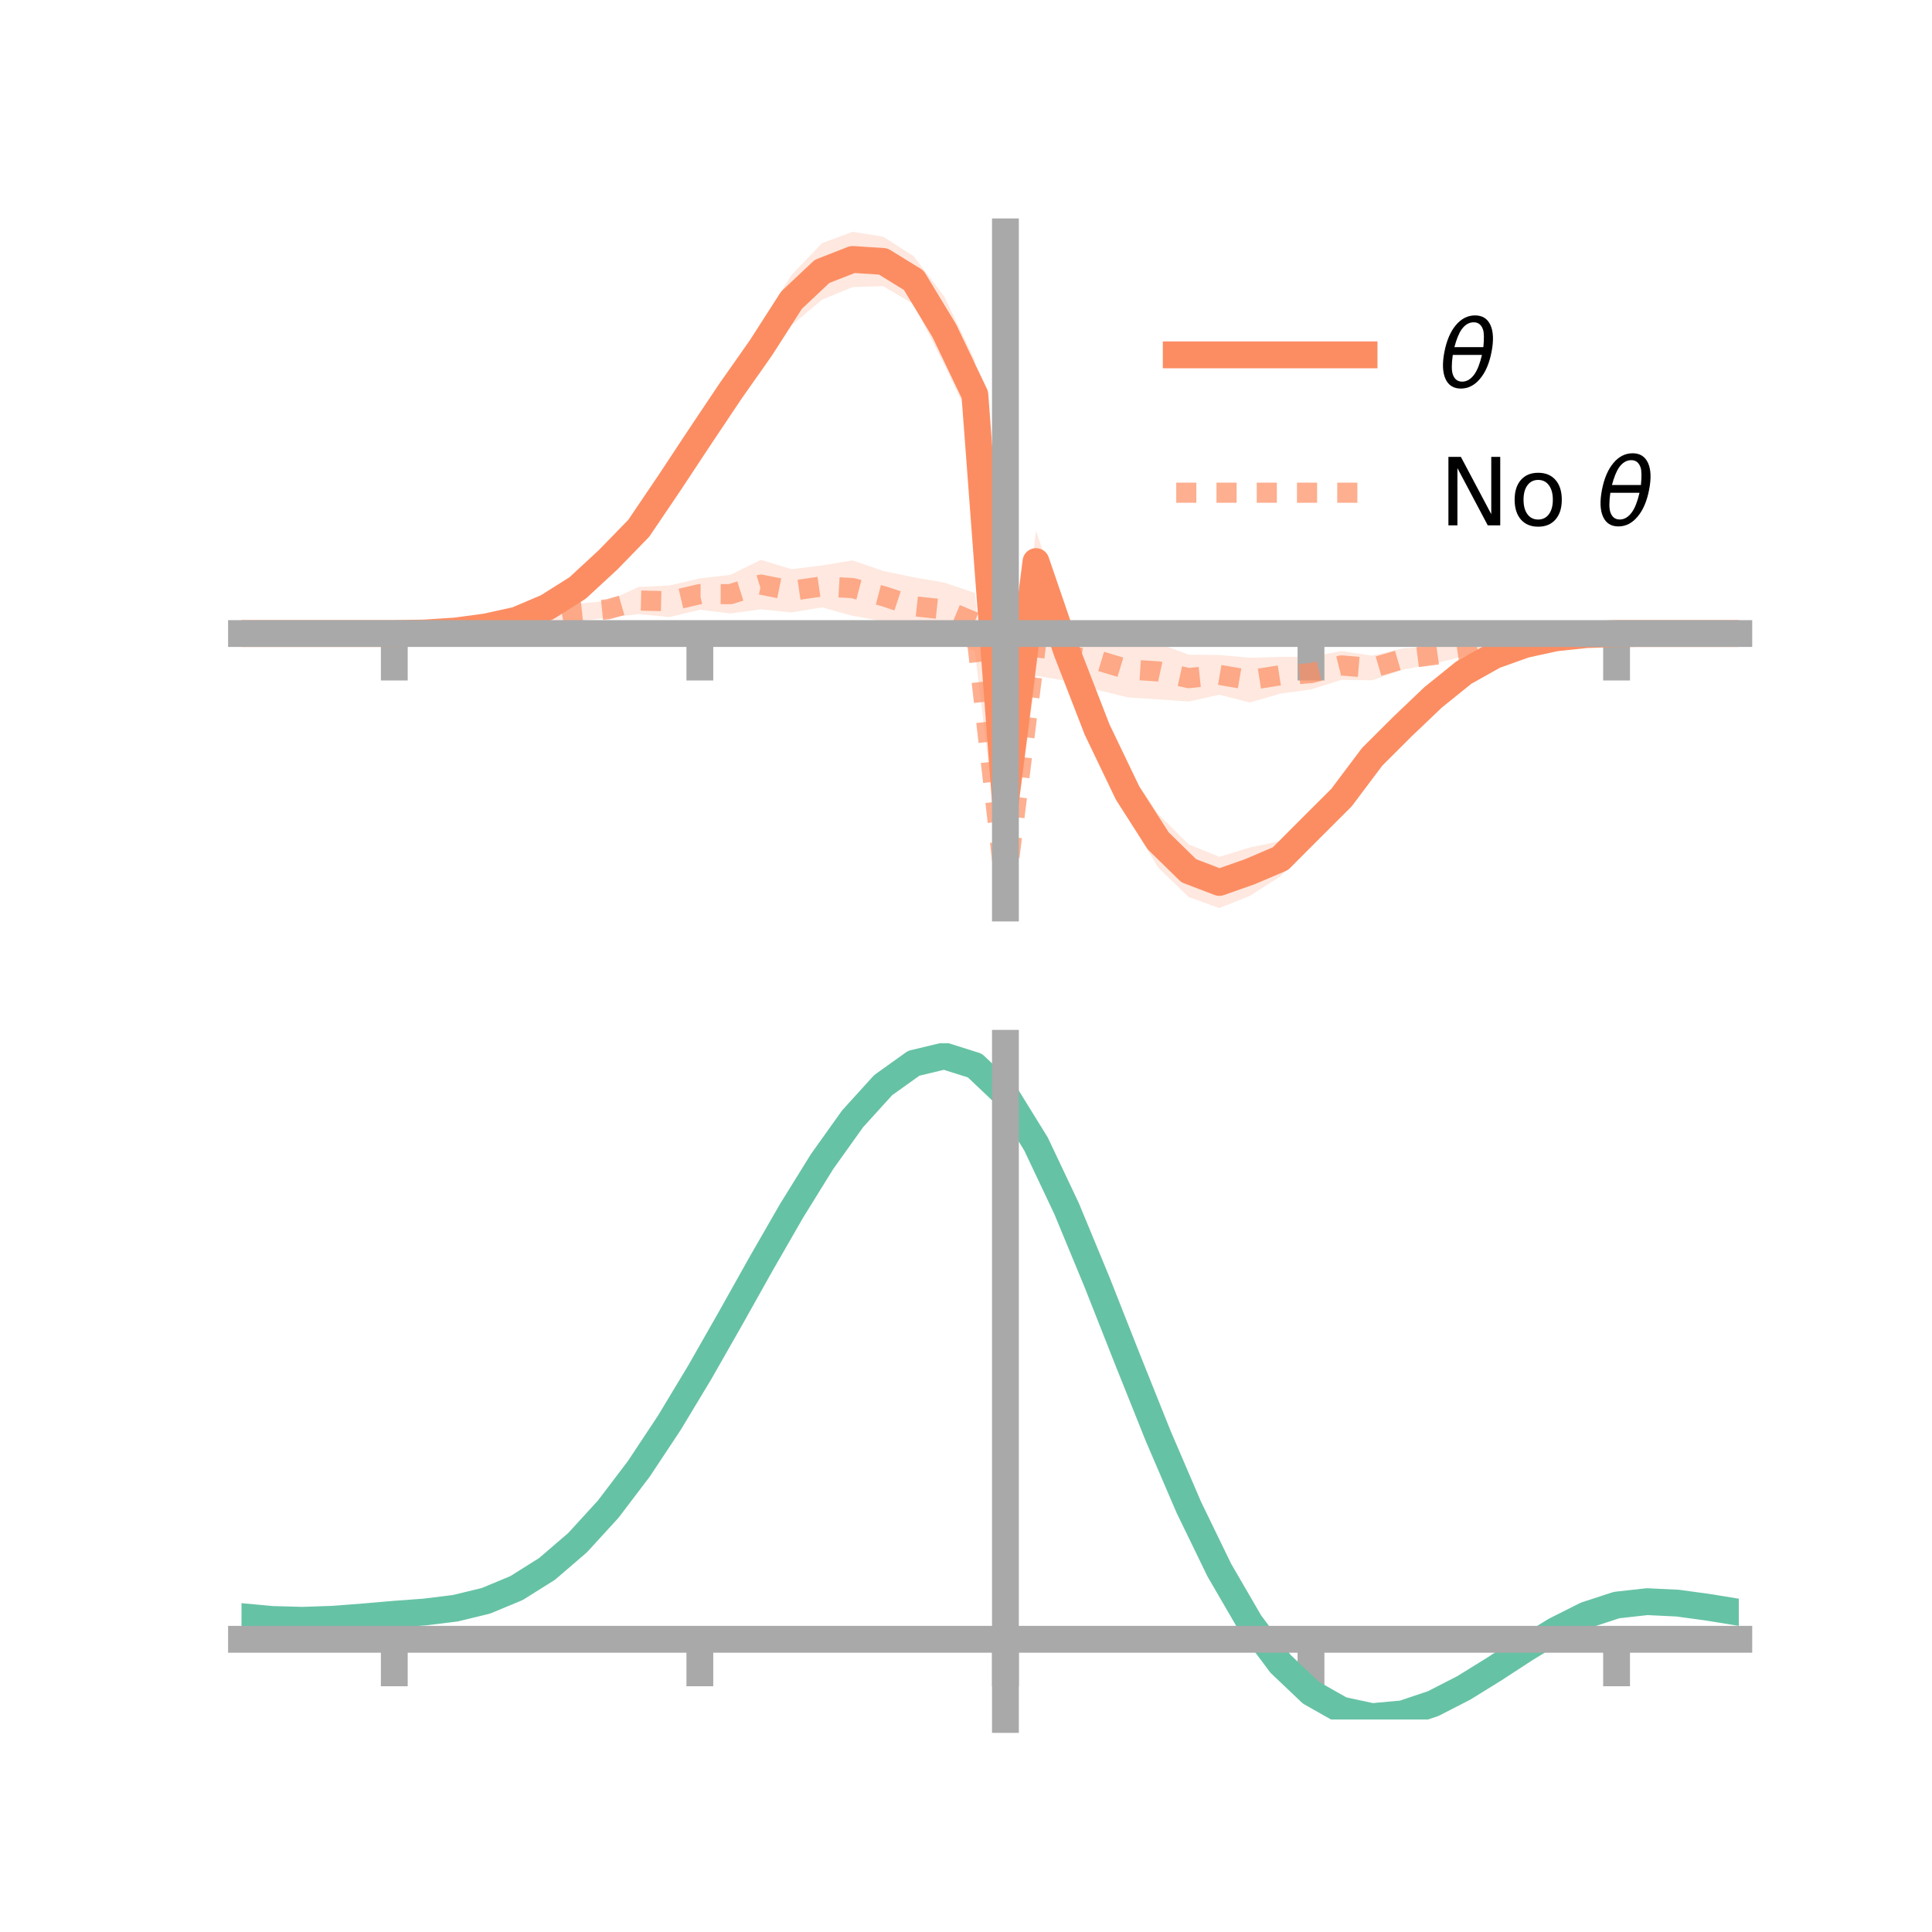 <?xml version="1.0" encoding="utf-8" standalone="no"?>
<!DOCTYPE svg PUBLIC "-//W3C//DTD SVG 1.1//EN"
  "http://www.w3.org/Graphics/SVG/1.1/DTD/svg11.dtd">
<!-- Created with matplotlib (https://matplotlib.org/) -->
<svg height="144pt" version="1.1" viewBox="0 0 144 144" width="144pt" xmlns="http://www.w3.org/2000/svg" xmlns:xlink="http://www.w3.org/1999/xlink">
 <defs>
  <style type="text/css">*{stroke-linecap:butt;stroke-linejoin:round;}</style>
 </defs>
 <g id="figure_1">
  <g id="patch_1">
   <path d="M 0 144 
L 144 144 
L 144 0 
L 0 0 
z
" style="fill:none;"/>
  </g>
  <g id="axes_1">
   <g id="patch_2">
    <path d="M 18 67.68 
L 129.6 67.68 
L 129.6 17.28 
L 18 17.28 
z
" style="fill:none;"/>
   </g>
   <g id="PolyCollection_1">
    <path clip-path="url(#p57555dbb93)" d="M 18 47.22 
L 18 47.22 
L 20.278 47.22 
L 22.555 47.22 
L 24.833 47.22 
L 27.11 47.22 
L 29.388 47.22 
L 31.665 47.136 
L 33.943 46.895 
L 36.22 46.476 
L 38.498 45.91 
L 40.776 44.609 
L 43.053 43.082 
L 45.331 40.92 
L 47.608 38.307 
L 49.886 34.635 
L 52.163 31.206 
L 54.441 27.694 
L 56.718 24.136 
L 58.996 20.493 
L 61.273 18.122 
L 63.551 17.28 
L 65.829 17.644 
L 68.106 19.1 
L 70.384 22.113 
L 72.661 26.852 
L 74.939 58.866 
L 77.216 39.552 
L 79.494 46.271 
L 81.771 52.157 
L 84.049 57.324 
L 86.327 60.679 
L 88.604 62.937 
L 90.882 63.864 
L 93.159 63.17 
L 95.437 62.684 
L 97.714 60.58 
L 99.992 58.244 
L 102.269 55.389 
L 104.547 53.268 
L 106.824 51.198 
L 109.102 49.5 
L 111.38 48.558 
L 113.657 47.812 
L 115.935 47.407 
L 118.212 47.255 
L 120.49 47.22 
L 122.767 47.22 
L 125.045 47.22 
L 127.322 47.22 
L 129.6 47.22 
L 129.6 47.22 
L 129.6 47.22 
L 127.322 47.22 
L 125.045 47.22 
L 122.767 47.22 
L 120.49 47.224 
L 118.212 47.35 
L 115.935 47.678 
L 113.657 48.272 
L 111.38 49.156 
L 109.102 50.767 
L 106.824 52.741 
L 104.547 55.013 
L 102.269 57.432 
L 99.992 60.644 
L 97.714 62.856 
L 95.437 65.317 
L 93.159 66.772 
L 90.882 67.68 
L 88.604 66.864 
L 86.327 64.669 
L 84.049 60.913 
L 81.771 56.592 
L 79.494 50.733 
L 77.216 44.159 
L 74.939 60.683 
L 72.661 31.983 
L 70.384 27.19 
L 68.106 22.679 
L 65.829 21.326 
L 63.551 21.396 
L 61.273 22.333 
L 58.996 24.251 
L 56.718 27.706 
L 54.441 30.628 
L 52.163 33.921 
L 49.886 37.385 
L 47.608 40.447 
L 45.331 42.515 
L 43.053 44.567 
L 40.776 45.907 
L 38.498 46.538 
L 36.22 46.974 
L 33.943 47.167 
L 31.665 47.223 
L 29.388 47.22 
L 27.11 47.22 
L 24.833 47.22 
L 22.555 47.22 
L 20.278 47.22 
L 18 47.22 
z
" style="fill:#fc8d62;fill-opacity:0.2;"/>
   </g>
   <g id="PolyCollection_2">
    <path clip-path="url(#p57555dbb93)" d="M 18 47.22 
L 18 47.22 
L 20.278 47.22 
L 22.555 47.22 
L 24.833 47.22 
L 27.11 47.22 
L 29.388 47.219 
L 31.665 47.142 
L 33.943 46.898 
L 36.22 46.62 
L 38.498 46.125 
L 40.776 45.593 
L 43.053 44.995 
L 45.331 44.785 
L 47.608 43.749 
L 49.886 43.641 
L 52.163 43.113 
L 54.441 42.844 
L 56.718 41.729 
L 58.996 42.423 
L 61.273 42.143 
L 63.551 41.771 
L 65.829 42.557 
L 68.106 43.03 
L 70.384 43.425 
L 72.661 44.197 
L 74.939 65.245 
L 77.216 45.706 
L 79.494 46.972 
L 81.771 46.995 
L 84.049 47.811 
L 86.327 47.956 
L 88.604 48.798 
L 90.882 48.818 
L 93.159 49.024 
L 95.437 48.961 
L 97.714 48.954 
L 99.992 48.524 
L 102.269 48.872 
L 104.547 48.324 
L 106.824 48.175 
L 109.102 48.087 
L 111.38 47.671 
L 113.657 47.439 
L 115.935 47.307 
L 118.212 47.232 
L 120.49 47.22 
L 122.767 47.22 
L 125.045 47.22 
L 127.322 47.22 
L 129.6 47.22 
L 129.6 47.22 
L 129.6 47.22 
L 127.322 47.22 
L 125.045 47.22 
L 122.767 47.22 
L 120.49 47.225 
L 118.212 47.318 
L 115.935 47.61 
L 113.657 47.966 
L 111.38 48.407 
L 109.102 48.919 
L 106.824 49.481 
L 104.547 49.913 
L 102.269 50.707 
L 99.992 50.67 
L 97.714 51.387 
L 95.437 51.7 
L 93.159 52.359 
L 90.882 51.78 
L 88.604 52.29 
L 86.327 52.128 
L 84.049 51.977 
L 81.771 51.418 
L 79.494 50.754 
L 77.216 50.364 
L 74.939 67.328 
L 72.661 48.56 
L 70.384 47.434 
L 68.106 47.335 
L 65.829 46.302 
L 63.551 45.899 
L 61.273 45.271 
L 58.996 45.645 
L 56.718 45.416 
L 54.441 45.722 
L 52.163 45.448 
L 49.886 45.994 
L 47.608 45.768 
L 45.331 46.034 
L 43.053 46.3 
L 40.776 46.573 
L 38.498 46.836 
L 36.22 47.063 
L 33.943 47.167 
L 31.665 47.236 
L 29.388 47.221 
L 27.11 47.22 
L 24.833 47.22 
L 22.555 47.22 
L 20.278 47.22 
L 18 47.22 
z
" style="fill:#fc8d62;fill-opacity:0.2;"/>
   </g>
   <g id="matplotlib.axis_1">
    <g id="xtick_1">
     <g id="line2d_1">
      <defs>
       <path d="M 0 0 
L 0 3.5 
" id="m2ee20fa495" style="stroke:#a9a9a9;stroke-width:2;"/>
      </defs>
      <g>
       <use style="fill:#a9a9a9;stroke:#a9a9a9;stroke-width:2;" x="29.388" xlink:href="#m2ee20fa495" y="47.22"/>
      </g>
     </g>
    </g>
    <g id="xtick_2">
     <g id="line2d_2">
      <g>
       <use style="fill:#a9a9a9;stroke:#a9a9a9;stroke-width:2;" x="52.163" xlink:href="#m2ee20fa495" y="47.22"/>
      </g>
     </g>
    </g>
    <g id="xtick_3">
     <g id="line2d_3">
      <g>
       <use style="fill:#a9a9a9;stroke:#a9a9a9;stroke-width:2;" x="74.939" xlink:href="#m2ee20fa495" y="47.22"/>
      </g>
     </g>
    </g>
    <g id="xtick_4">
     <g id="line2d_4">
      <g>
       <use style="fill:#a9a9a9;stroke:#a9a9a9;stroke-width:2;" x="97.714" xlink:href="#m2ee20fa495" y="47.22"/>
      </g>
     </g>
    </g>
    <g id="xtick_5">
     <g id="line2d_5">
      <g>
       <use style="fill:#a9a9a9;stroke:#a9a9a9;stroke-width:2;" x="120.49" xlink:href="#m2ee20fa495" y="47.22"/>
      </g>
     </g>
    </g>
   </g>
   <g id="matplotlib.axis_2"/>
   <g id="line2d_6">
    <path clip-path="url(#p57555dbb93)" d="M 18 47.22 
L 20.278 47.22 
L 22.555 47.22 
L 24.833 47.22 
L 27.11 47.22 
L 29.388 47.22 
L 31.665 47.179 
L 33.943 47.031 
L 36.22 46.725 
L 38.498 46.224 
L 40.776 45.258 
L 43.053 43.824 
L 45.331 41.718 
L 47.608 39.377 
L 49.886 36.01 
L 52.163 32.564 
L 54.441 29.161 
L 56.718 25.921 
L 58.996 22.372 
L 61.273 20.227 
L 63.551 19.338 
L 65.829 19.485 
L 68.106 20.889 
L 70.384 24.652 
L 72.661 29.417 
L 74.939 59.774 
L 77.216 41.856 
L 79.494 48.502 
L 81.771 54.374 
L 84.049 59.119 
L 86.327 62.674 
L 88.604 64.9 
L 90.882 65.772 
L 93.159 64.971 
L 95.437 64 
L 97.714 61.718 
L 99.992 59.444 
L 102.269 56.411 
L 104.547 54.14 
L 106.824 51.97 
L 109.102 50.134 
L 111.38 48.857 
L 113.657 48.042 
L 115.935 47.543 
L 118.212 47.303 
L 120.49 47.222 
L 122.767 47.22 
L 125.045 47.22 
L 127.322 47.22 
L 129.6 47.22 
" style="fill:none;stroke:#fc8d62;stroke-linecap:square;stroke-width:2;"/>
   </g>
   <g id="line2d_7">
    <path clip-path="url(#p57555dbb93)" d="M 18 47.22 
L 20.278 47.22 
L 22.555 47.22 
L 24.833 47.22 
L 27.11 47.22 
L 29.388 47.22 
L 31.665 47.189 
L 33.943 47.033 
L 36.22 46.842 
L 38.498 46.481 
L 40.776 46.083 
L 43.053 45.647 
L 45.331 45.41 
L 47.608 44.758 
L 49.886 44.817 
L 52.163 44.281 
L 54.441 44.283 
L 56.718 43.573 
L 58.996 44.034 
L 61.273 43.707 
L 63.551 43.835 
L 65.829 44.429 
L 68.106 45.182 
L 70.384 45.429 
L 72.661 46.379 
L 74.939 66.286 
L 77.216 48.035 
L 79.494 48.863 
L 81.771 49.206 
L 84.049 49.894 
L 86.327 50.042 
L 88.604 50.544 
L 90.882 50.299 
L 93.159 50.691 
L 95.437 50.33 
L 97.714 50.171 
L 99.992 49.597 
L 102.269 49.789 
L 104.547 49.119 
L 106.824 48.828 
L 109.102 48.503 
L 111.38 48.039 
L 113.657 47.702 
L 115.935 47.459 
L 118.212 47.275 
L 120.49 47.222 
L 122.767 47.22 
L 125.045 47.22 
L 127.322 47.22 
L 129.6 47.22 
" style="fill:none;stroke:#fc8d62;stroke-dasharray:1.5,1.5;stroke-dashoffset:0;stroke-opacity:0.7;stroke-width:1.5;"/>
   </g>
   <g id="patch_3">
    <path d="M 74.939 67.68 
L 74.939 17.28 
" style="fill:none;stroke:#a9a9a9;stroke-linecap:square;stroke-linejoin:miter;stroke-width:2;"/>
   </g>
   <g id="patch_4">
    <path d="M 129.6 67.68 
L 129.6 17.28 
" style="fill:none;"/>
   </g>
   <g id="patch_5">
    <path d="M 18 47.22 
L 129.6 47.22 
" style="fill:none;stroke:#a9a9a9;stroke-linecap:square;stroke-linejoin:miter;stroke-width:2;"/>
   </g>
   <g id="patch_6">
    <path d="M 18 17.28 
L 129.6 17.28 
" style="fill:none;"/>
   </g>
   <g id="legend_1">
    <g id="line2d_8">
     <path d="M 87.67 26.449 
L 101.67 26.449 
" style="fill:none;stroke:#fc8d62;stroke-linecap:square;stroke-width:2;"/>
    </g>
    <g id="line2d_9"/>
    <g id="text_1">
     <!-- $\theta$ -->
     <g transform="translate(107.27 28.899)scale(0.07 -0.07)">
      <defs>
       <path d="M 45.516 34.672 
L 14.453 34.672 
Q 12.359 20.062 14.5 13.875 
Q 17.188 6.25 24.469 6.25 
Q 31.781 6.25 37.359 13.922 
Q 42.234 20.656 45.516 34.672 
z
M 47.016 42.969 
Q 48.344 56.844 46.625 61.719 
Q 43.953 69.438 36.766 69.438 
Q 29.297 69.438 23.828 61.812 
Q 19.531 55.672 16.156 42.969 
z
M 38.188 76.766 
Q 49.906 76.766 54.594 66.406 
Q 59.281 56.109 55.719 37.844 
Q 52.203 19.625 43.453 9.281 
Q 34.766 -1.125 23.047 -1.125 
Q 11.281 -1.125 6.641 9.281 
Q 2 19.625 5.516 37.844 
Q 9.078 56.109 17.719 66.406 
Q 26.422 76.766 38.188 76.766 
z
" id="DejaVuSans-Oblique-952"/>
      </defs>
      <use transform="translate(0 0.234)" xlink:href="#DejaVuSans-Oblique-952"/>
     </g>
    </g>
    <g id="line2d_10">
     <path d="M 87.67 36.724 
L 101.67 36.724 
" style="fill:none;stroke:#fc8d62;stroke-dasharray:1.5,1.5;stroke-dashoffset:0;stroke-opacity:0.7;stroke-width:1.5;"/>
    </g>
    <g id="line2d_11"/>
    <g id="text_2">
     <!-- No $\theta$ -->
     <g transform="translate(107.27 39.174)scale(0.07 -0.07)">
      <defs>
       <path d="M 9.812 72.906 
L 23.094 72.906 
L 55.422 11.922 
L 55.422 72.906 
L 64.984 72.906 
L 64.984 0 
L 51.703 0 
L 19.391 60.984 
L 19.391 0 
L 9.812 0 
z
" id="DejaVuSans-78"/>
       <path d="M 30.609 48.391 
Q 23.391 48.391 19.188 42.75 
Q 14.984 37.109 14.984 27.297 
Q 14.984 17.484 19.156 11.844 
Q 23.344 6.203 30.609 6.203 
Q 37.797 6.203 41.984 11.859 
Q 46.188 17.531 46.188 27.297 
Q 46.188 37.016 41.984 42.703 
Q 37.797 48.391 30.609 48.391 
z
M 30.609 56 
Q 42.328 56 49.016 48.375 
Q 55.719 40.766 55.719 27.297 
Q 55.719 13.875 49.016 6.219 
Q 42.328 -1.422 30.609 -1.422 
Q 18.844 -1.422 12.172 6.219 
Q 5.516 13.875 5.516 27.297 
Q 5.516 40.766 12.172 48.375 
Q 18.844 56 30.609 56 
z
" id="DejaVuSans-111"/>
       <path id="DejaVuSans-32"/>
      </defs>
      <use transform="translate(0 0.234)" xlink:href="#DejaVuSans-78"/>
      <use transform="translate(74.805 0.234)" xlink:href="#DejaVuSans-111"/>
      <use transform="translate(135.986 0.234)" xlink:href="#DejaVuSans-32"/>
      <use transform="translate(167.773 0.234)" xlink:href="#DejaVuSans-Oblique-952"/>
     </g>
    </g>
   </g>
  </g>
  <g id="axes_2">
   <g id="patch_7">
    <path d="M 18 128.16 
L 129.6 128.16 
L 129.6 77.76 
L 18 77.76 
z
" style="fill:none;"/>
   </g>
   <g id="PolyCollection_3">
    <path clip-path="url(#p5201915676)" d="M 18 120.534 
L 18 120.458 
L 20.278 120.677 
L 22.555 120.739 
L 24.833 120.653 
L 27.11 120.469 
L 29.388 120.265 
L 31.665 120.09 
L 33.943 119.805 
L 36.22 119.247 
L 38.498 118.288 
L 40.776 116.837 
L 43.053 114.841 
L 45.331 112.293 
L 47.608 109.225 
L 49.886 105.706 
L 52.163 101.835 
L 54.441 97.744 
L 56.718 93.586 
L 58.996 89.536 
L 61.273 85.783 
L 63.551 82.527 
L 65.829 79.971 
L 68.106 78.316 
L 70.384 77.76 
L 72.661 78.493 
L 74.939 80.684 
L 77.216 84.423 
L 79.494 89.308 
L 81.771 94.891 
L 84.049 100.753 
L 86.327 106.528 
L 88.604 111.916 
L 90.882 116.682 
L 93.159 120.661 
L 95.437 123.758 
L 97.714 125.941 
L 99.992 127.24 
L 102.269 127.733 
L 104.547 127.535 
L 106.824 126.784 
L 109.102 125.634 
L 111.38 124.249 
L 113.657 122.791 
L 115.935 121.42 
L 118.212 120.289 
L 120.49 119.549 
L 122.767 119.297 
L 125.045 119.413 
L 127.322 119.734 
L 129.6 120.119 
L 129.6 120.222 
L 129.6 120.222 
L 127.322 119.864 
L 125.045 119.563 
L 122.767 119.459 
L 120.49 119.716 
L 118.212 120.464 
L 115.935 121.621 
L 113.657 123.035 
L 111.38 124.545 
L 109.102 125.98 
L 106.824 127.169 
L 104.547 127.947 
L 102.269 128.16 
L 99.992 127.676 
L 97.714 126.395 
L 95.437 124.254 
L 93.159 121.237 
L 90.882 117.376 
L 88.604 112.76 
L 86.327 107.542 
L 84.049 101.945 
L 81.771 96.261 
L 79.494 90.842 
L 77.216 86.099 
L 74.939 82.47 
L 72.661 80.35 
L 70.384 79.644 
L 68.106 80.185 
L 65.829 81.783 
L 63.551 84.244 
L 61.273 87.37 
L 58.996 90.966 
L 56.718 94.839 
L 54.441 98.809 
L 52.163 102.711 
L 49.886 106.399 
L 47.608 109.753 
L 45.331 112.679 
L 43.053 115.116 
L 40.776 117.036 
L 38.498 118.445 
L 36.22 119.384 
L 33.943 119.931 
L 31.665 120.207 
L 29.388 120.371 
L 27.11 120.56 
L 24.833 120.725 
L 22.555 120.795 
L 20.278 120.734 
L 18 120.534 
z
" style="fill:#66c2a5;fill-opacity:0.2;"/>
   </g>
   <g id="matplotlib.axis_3">
    <g id="xtick_6">
     <g id="line2d_12">
      <g>
       <use style="fill:#a9a9a9;stroke:#a9a9a9;stroke-width:2;" x="29.388" xlink:href="#m2ee20fa495" y="122.182"/>
      </g>
     </g>
    </g>
    <g id="xtick_7">
     <g id="line2d_13">
      <g>
       <use style="fill:#a9a9a9;stroke:#a9a9a9;stroke-width:2;" x="52.163" xlink:href="#m2ee20fa495" y="122.182"/>
      </g>
     </g>
    </g>
    <g id="xtick_8">
     <g id="line2d_14">
      <g>
       <use style="fill:#a9a9a9;stroke:#a9a9a9;stroke-width:2;" x="74.939" xlink:href="#m2ee20fa495" y="122.182"/>
      </g>
     </g>
    </g>
    <g id="xtick_9">
     <g id="line2d_15">
      <g>
       <use style="fill:#a9a9a9;stroke:#a9a9a9;stroke-width:2;" x="97.714" xlink:href="#m2ee20fa495" y="122.182"/>
      </g>
     </g>
    </g>
    <g id="xtick_10">
     <g id="line2d_16">
      <g>
       <use style="fill:#a9a9a9;stroke:#a9a9a9;stroke-width:2;" x="120.49" xlink:href="#m2ee20fa495" y="122.182"/>
      </g>
     </g>
    </g>
   </g>
   <g id="matplotlib.axis_4"/>
   <g id="line2d_17">
    <path clip-path="url(#p5201915676)" d="M 18 120.496 
L 20.278 120.705 
L 22.555 120.767 
L 24.833 120.689 
L 27.11 120.514 
L 29.388 120.318 
L 31.665 120.149 
L 33.943 119.868 
L 36.22 119.315 
L 38.498 118.367 
L 40.776 116.936 
L 43.053 114.978 
L 45.331 112.486 
L 47.608 109.489 
L 49.886 106.052 
L 52.163 102.273 
L 54.441 98.276 
L 56.718 94.212 
L 58.996 90.251 
L 61.273 86.577 
L 63.551 83.386 
L 65.829 80.877 
L 68.106 79.25 
L 70.384 78.702 
L 72.661 79.421 
L 74.939 81.577 
L 77.216 85.261 
L 79.494 90.075 
L 81.771 95.576 
L 84.049 101.349 
L 86.327 107.035 
L 88.604 112.338 
L 90.882 117.029 
L 93.159 120.949 
L 95.437 124.006 
L 97.714 126.168 
L 99.992 127.458 
L 102.269 127.947 
L 104.547 127.741 
L 106.824 126.976 
L 109.102 125.807 
L 111.38 124.397 
L 113.657 122.913 
L 115.935 121.521 
L 118.212 120.377 
L 120.49 119.633 
L 122.767 119.378 
L 125.045 119.488 
L 127.322 119.799 
L 129.6 120.171 
" style="fill:none;stroke:#66c2a5;stroke-linecap:square;stroke-width:2;"/>
   </g>
   <g id="patch_8">
    <path d="M 74.939 128.16 
L 74.939 77.76 
" style="fill:none;stroke:#a9a9a9;stroke-linecap:square;stroke-linejoin:miter;stroke-width:2;"/>
   </g>
   <g id="patch_9">
    <path d="M 129.6 128.16 
L 129.6 77.76 
" style="fill:none;"/>
   </g>
   <g id="patch_10">
    <path d="M 18 122.182 
L 129.6 122.182 
" style="fill:none;stroke:#a9a9a9;stroke-linecap:square;stroke-linejoin:miter;stroke-width:2;"/>
   </g>
   <g id="patch_11">
    <path d="M 18 77.76 
L 129.6 77.76 
" style="fill:none;"/>
   </g>
  </g>
 </g>
 <defs>
  <clipPath id="p57555dbb93">
   <rect height="50.4" width="111.6" x="18" y="17.28"/>
  </clipPath>
  <clipPath id="p5201915676">
   <rect height="50.4" width="111.6" x="18" y="77.76"/>
  </clipPath>
 </defs>
</svg>
